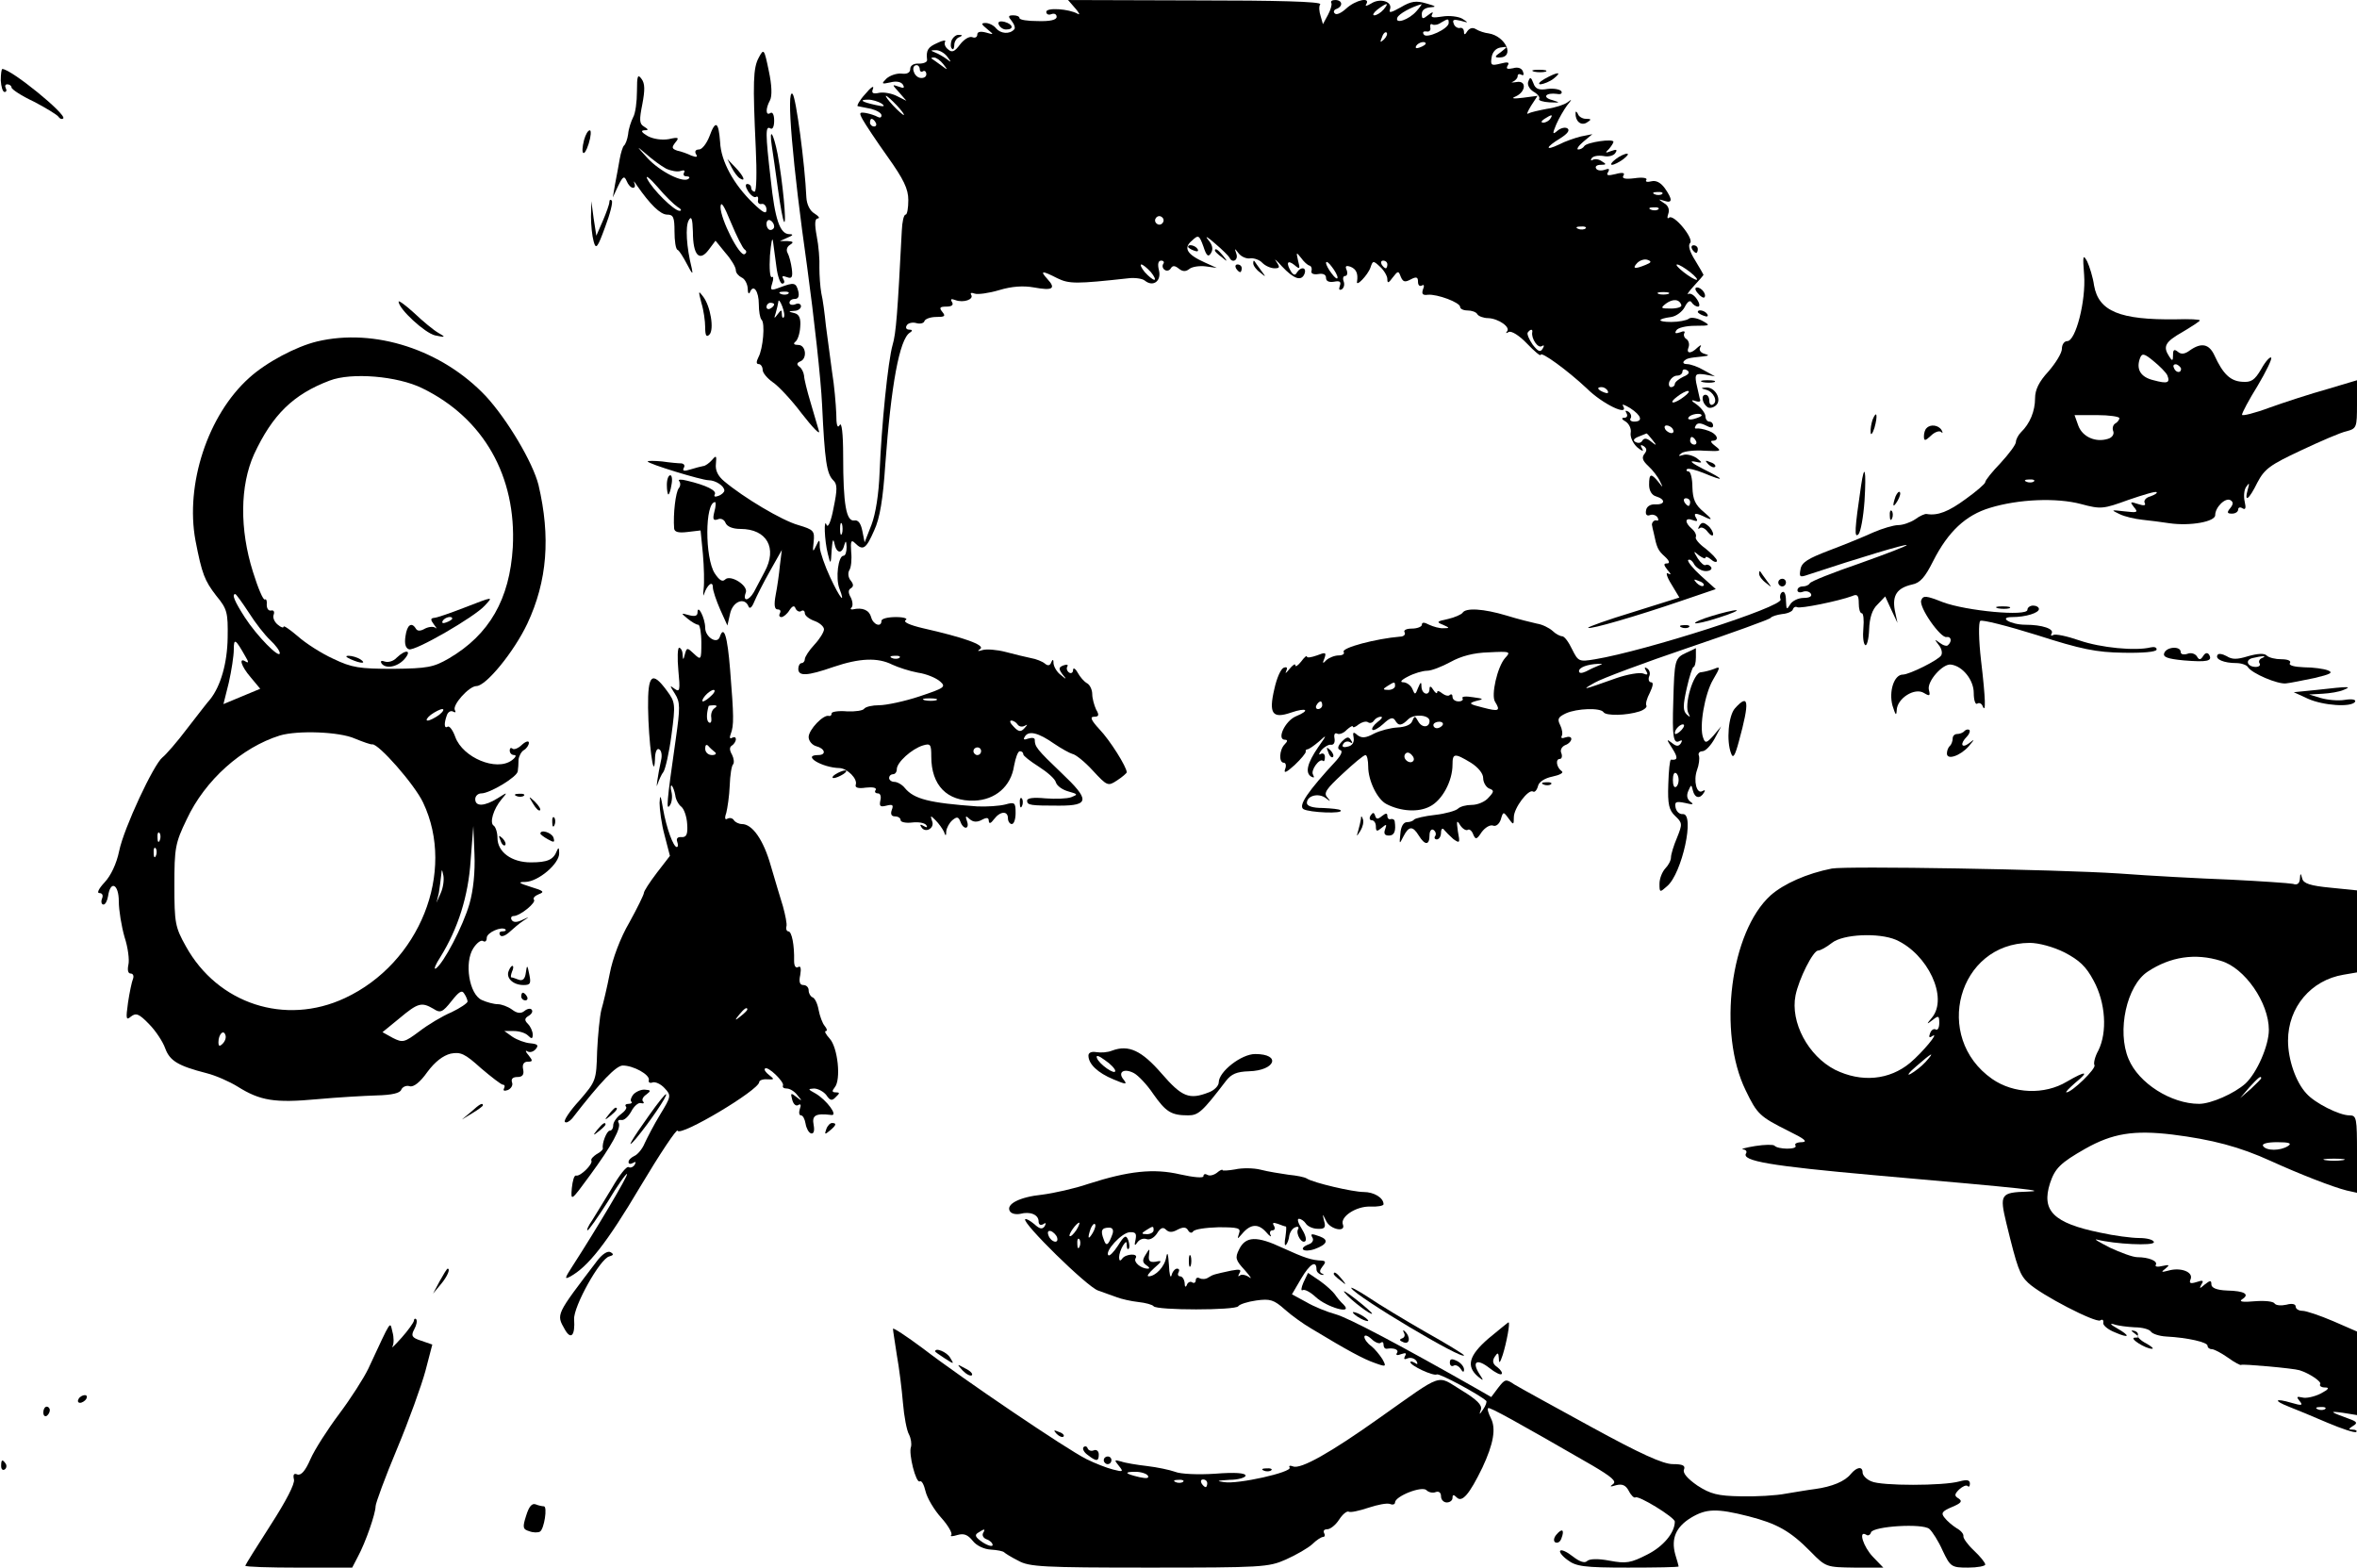 <?xml version="1.0" standalone="no"?>
<!DOCTYPE svg PUBLIC "-//W3C//DTD SVG 20010904//EN"
 "http://www.w3.org/TR/2001/REC-SVG-20010904/DTD/svg10.dtd">
<svg version="1.0" xmlns="http://www.w3.org/2000/svg"
 width="615pt" height="409pt" viewBox="0 0 615 409"
 preserveAspectRatio="xMidYMid meet">

<g transform="translate(0,409) scale(0.1,-0.1)"
fill="#000000" stroke="none">
<path d="M2806 4068 c10 -12 13 -18 6 -14 -23 13 -82 17 -82 5 0 -6 6 -9 13
-6 8 3 14 0 14 -7 0 -8 -17 -12 -49 -11 -26 0 -48 3 -48 8 0 4 -7 7 -16 7 -14
0 -14 -3 -4 -15 7 -9 10 -19 6 -22 -12 -13 -35 -11 -47 3 -6 8 -19 14 -27 14
-13 0 -12 -3 4 -16 18 -15 18 -15 -3 -9 -15 4 -23 2 -23 -5 0 -7 -6 -10 -13
-7 -8 3 -22 -6 -32 -19 -14 -19 -21 -22 -31 -13 -8 6 -11 15 -8 20 3 5 -6 4
-20 -3 -25 -11 -30 -19 -27 -44 1 -6 -9 -10 -21 -10 -14 1 -23 -5 -23 -14 0
-10 -9 -14 -23 -12 -13 1 -30 -5 -39 -13 -14 -14 -13 -15 10 -10 15 4 28 2 33
-6 5 -9 2 -10 -11 -5 -18 6 -18 6 1 -15 l19 -22 -24 12 c-13 7 -34 11 -46 9
-18 -4 -22 -1 -17 11 3 9 -6 3 -20 -14 -15 -16 -23 -31 -20 -32 4 -1 19 -4 35
-7 15 -4 27 -11 27 -17 0 -6 -4 -7 -10 -4 -5 3 -19 8 -30 10 -18 3 -19 1 -9
-17 6 -11 35 -55 65 -97 42 -59 54 -84 54 -113 0 -21 -3 -38 -7 -38 -5 0 -9
-19 -10 -42 -11 -215 -15 -268 -24 -298 -12 -42 -29 -210 -34 -334 -2 -54 -10
-106 -21 -135 l-18 -46 -6 30 c-4 20 -11 29 -21 27 -21 -3 -29 42 -29 168 0
60 -4 90 -9 81 -6 -10 -9 0 -9 30 -1 24 -5 73 -11 109 -5 36 -12 90 -16 120
-3 30 -8 69 -12 85 -3 17 -5 46 -5 66 1 21 -2 58 -7 83 -6 32 -5 46 3 46 6 1
2 6 -9 13 -12 7 -20 24 -21 42 -4 88 -27 261 -36 270 -17 16 0 -184 38 -451
18 -132 36 -294 39 -360 7 -147 12 -180 29 -197 11 -10 11 -24 1 -72 -6 -33
-14 -53 -18 -45 -8 22 -6 -40 3 -75 7 -29 8 -29 10 10 2 25 4 32 7 18 5 -27
20 -30 26 -5 4 13 5 11 6 -5 0 -13 -3 -23 -8 -23 -14 0 -21 -58 -11 -85 17
-44 2 -27 -24 29 -14 30 -26 65 -27 78 0 22 -1 22 -10 3 -8 -17 -9 -15 -6 11
3 29 0 32 -40 44 -43 12 -143 72 -193 114 -17 14 -24 29 -22 46 2 21 1 23 -10
10 -7 -8 -18 -16 -23 -16 -6 -1 -21 -5 -34 -9 -16 -5 -21 -4 -17 4 4 6 1 11
-6 12 -7 0 -30 2 -50 5 -21 2 -38 2 -38 0 0 -6 141 -49 159 -49 18 0 41 -15
41 -27 0 -4 -7 -11 -16 -14 -8 -3 -12 -2 -9 4 6 10 -22 24 -73 36 -15 4 -24 3
-20 -1 4 -5 4 -13 -1 -19 -8 -10 -15 -67 -12 -105 1 -9 11 -12 35 -9 l34 4 6
-61 c3 -34 4 -75 2 -91 -2 -16 -1 -22 1 -14 8 24 23 36 23 18 0 -9 9 -35 19
-58 l19 -42 7 31 c7 32 38 44 48 19 3 -8 9 -3 15 12 6 14 24 50 41 80 l31 55
-5 -40 c-2 -22 -7 -57 -11 -77 -5 -27 -3 -38 5 -38 7 0 9 -4 6 -10 -3 -5 -2
-10 4 -10 5 0 15 8 21 18 8 12 13 13 16 4 3 -6 10 -10 15 -6 5 3 9 0 9 -6 0
-6 11 -15 25 -20 14 -5 25 -15 25 -22 0 -7 -11 -25 -25 -40 -14 -15 -25 -32
-25 -38 0 -5 -4 -10 -8 -10 -5 0 -9 -7 -9 -15 0 -20 23 -19 92 5 68 23 115 25
153 6 15 -7 45 -17 67 -21 22 -3 48 -14 58 -23 16 -14 12 -17 -54 -39 -39 -13
-87 -23 -105 -23 -18 0 -35 -4 -39 -9 -3 -5 -23 -8 -45 -7 -22 2 -40 -1 -40
-5 0 -5 -3 -8 -7 -7 -14 5 -53 -36 -53 -55 0 -10 9 -21 20 -24 23 -6 27 -23 5
-23 -44 0 9 -33 56 -34 20 -1 47 -28 42 -43 -3 -8 6 -11 26 -8 18 2 29 0 26
-6 -4 -5 -1 -9 6 -9 6 0 9 -8 6 -19 -3 -15 0 -17 16 -13 16 4 19 2 14 -11 -4
-11 -1 -17 8 -17 8 0 15 -4 15 -10 0 -5 14 -8 30 -6 17 2 33 -1 37 -7 4 -6 1
-7 -7 -2 -8 5 -11 4 -6 -3 10 -17 36 -3 28 16 -5 15 -4 15 9 2 9 -9 18 -22 22
-30 4 -12 6 -12 6 1 1 9 8 22 16 29 12 10 16 9 21 -4 8 -22 25 -20 17 2 -5 13
-3 15 7 5 9 -8 19 -9 32 -2 13 7 18 6 18 -3 1 -8 5 -7 14 5 16 21 36 22 36 2
0 -8 5 -15 10 -15 6 0 10 13 10 29 0 27 -2 29 -27 22 -16 -4 -48 -6 -73 -5
-125 9 -165 19 -189 48 -7 9 -20 16 -27 16 -8 0 -14 5 -14 10 0 6 5 10 10 10
6 0 10 6 10 13 0 18 39 53 68 62 20 6 22 3 22 -29 0 -75 41 -117 112 -115 55
2 96 37 104 91 4 21 10 38 15 38 5 0 9 -3 9 -8 0 -4 18 -18 40 -32 22 -14 43
-32 45 -41 3 -10 18 -20 33 -24 25 -7 25 -8 7 -15 -11 -4 -41 -5 -67 -3 -31 3
-48 1 -48 -6 0 -12 9 -13 84 -13 79 0 80 15 6 85 -65 62 -70 69 -70 87 0 5 -7
6 -17 3 -11 -4 -14 -3 -9 5 10 17 36 10 76 -18 19 -13 41 -25 48 -27 8 -1 32
-20 53 -43 38 -41 40 -42 64 -26 14 9 25 19 25 21 0 14 -44 84 -71 112 -22 24
-26 33 -14 33 12 0 14 4 5 19 -5 11 -10 29 -10 40 0 11 -6 24 -13 28 -8 4 -19
17 -25 28 -6 11 -12 14 -12 7 0 -7 -5 -10 -10 -7 -6 4 -8 11 -5 16 3 5 -1 6
-10 3 -13 -5 -13 -9 -3 -23 12 -14 11 -15 -4 -2 -10 7 -18 21 -19 30 0 11 -2
12 -6 3 -3 -9 -9 -10 -17 -3 -6 5 -23 12 -36 14 -14 3 -44 10 -66 16 -23 6
-50 8 -60 5 -13 -4 -15 -3 -6 3 13 10 -44 30 -150 54 -34 8 -52 16 -45 21 7 4
-4 8 -25 8 -21 0 -38 -4 -38 -10 0 -18 -22 -10 -27 10 -5 18 -22 26 -48 20 -5
-1 -7 2 -3 5 4 4 3 16 -2 26 -7 12 -7 20 0 24 8 5 7 11 0 20 -7 8 -8 20 -4 27
5 7 7 29 5 48 -2 28 0 33 10 23 21 -21 29 -15 50 33 15 32 23 82 29 172 15
207 37 327 64 344 8 5 7 8 -2 8 -7 0 -10 5 -6 11 3 6 15 9 25 6 10 -3 20 0 21
5 2 6 16 11 31 11 22 0 25 2 16 13 -9 11 -7 14 10 14 14 0 20 4 15 12 -5 8 -2
9 9 5 21 -8 49 2 41 14 -3 5 1 6 9 3 8 -3 37 1 64 9 33 10 63 12 91 7 49 -9
58 -3 35 22 -20 22 -15 23 26 2 31 -15 49 -15 186 0 17 2 36 -1 42 -6 22 -18
44 -1 37 27 -4 16 -2 25 6 25 6 0 9 -4 5 -9 -3 -5 -1 -12 4 -15 5 -4 13 -2 16
4 5 8 11 7 21 -1 10 -8 18 -8 27 -1 7 6 26 9 43 7 l29 -4 -31 14 c-47 21 -57
38 -34 57 17 16 19 15 30 -15 8 -25 13 -29 20 -17 6 10 4 21 -8 35 -9 11 -1 7
18 -10 19 -16 36 -33 38 -37 7 -16 24 -7 18 10 -5 15 -5 15 6 1 7 -9 21 -15
31 -13 9 1 24 -4 31 -12 8 -8 22 -14 32 -14 14 0 14 3 4 18 -7 9 0 4 15 -13
31 -33 51 -40 59 -19 6 17 -10 19 -20 3 -4 -8 -9 -7 -15 2 -14 23 -10 32 8 18
15 -13 16 -11 10 11 -5 23 -5 23 8 7 7 -10 17 -19 22 -20 4 -1 7 -7 5 -14 -2
-7 6 -10 18 -8 12 2 20 -1 20 -10 0 -9 8 -12 21 -10 15 3 19 0 15 -11 -3 -9
-2 -12 5 -9 6 4 8 13 5 21 -3 8 -1 14 4 14 5 0 7 7 4 15 -5 11 -2 13 10 9 15
-6 20 -18 17 -38 -4 -17 28 16 35 36 6 18 7 19 25 2 10 -9 19 -24 19 -32 0
-12 3 -11 14 4 14 18 15 18 21 2 6 -14 11 -15 26 -7 15 8 19 6 19 -6 0 -9 4
-13 10 -10 6 4 7 -1 3 -10 -4 -12 -1 -16 13 -14 24 2 84 -20 84 -32 0 -5 9 -9
19 -9 11 0 23 -4 26 -10 3 -5 16 -10 28 -10 27 -1 60 -24 49 -35 -4 -5 -2 -5
5 -1 7 3 27 -9 47 -30 20 -21 36 -34 36 -30 0 11 71 -41 120 -87 41 -41 112
-75 95 -46 -4 6 4 3 19 -6 29 -19 34 -35 10 -35 -8 0 -13 4 -9 9 3 5 0 13 -6
17 -8 4 -9 3 -5 -4 4 -7 1 -12 -6 -12 -8 0 -7 -4 4 -10 9 -6 15 -19 13 -29 -2
-11 6 -28 17 -38 12 -10 18 -12 13 -4 -6 10 -4 12 4 7 8 -6 9 -11 2 -20 -8
-10 -5 -18 10 -32 11 -10 25 -28 30 -39 9 -18 9 -19 -4 -2 -19 23 -24 22 -24
-8 0 -15 7 -27 18 -30 26 -8 24 -22 -2 -21 -13 1 -23 -6 -24 -16 -2 -10 2 -15
10 -12 7 3 16 0 20 -6 3 -6 3 -9 -2 -8 -7 3 -15 -7 -12 -14 0 -2 2 -10 4 -18
8 -39 11 -46 29 -62 12 -11 14 -18 6 -18 -10 0 -9 -4 1 -17 10 -11 10 -14 1
-9 -6 4 -3 -9 9 -28 l21 -35 -121 -38 c-66 -20 -119 -39 -117 -41 5 -5 128 31
242 70 l91 31 -39 35 c-21 19 -36 38 -33 41 4 3 11 -2 16 -12 6 -9 19 -17 30
-17 11 0 17 5 14 10 -4 6 -10 8 -14 6 -4 -3 -13 5 -21 17 -12 20 -12 21 3 8
10 -7 17 -10 17 -6 0 4 7 2 15 -5 8 -7 15 -8 15 -3 0 5 -14 19 -30 32 -17 12
-28 26 -25 30 2 5 -2 14 -10 21 -20 17 -19 31 2 23 11 -4 14 -3 9 5 -9 15 -1
15 27 1 16 -7 14 -3 -7 15 -23 19 -29 33 -30 65 0 23 -5 41 -10 41 -5 0 -7 3
-4 6 3 3 23 -2 43 -10 57 -24 57 -18 0 10 -27 14 -39 22 -25 20 23 -5 24 -4 7
9 -11 7 -26 11 -35 8 -13 -4 -14 -3 -4 5 8 5 35 8 60 6 43 -2 45 -1 28 12 -11
8 -14 14 -8 14 20 0 13 18 -10 26 -13 5 -27 7 -31 6 -5 -1 -6 2 -2 8 4 7 12 7
26 0 13 -7 19 -7 19 0 0 5 -4 10 -10 10 -5 0 -10 6 -10 14 0 7 -10 21 -22 30
-15 10 -17 14 -5 10 12 -4 16 -2 12 7 -2 8 -6 26 -9 40 -4 23 -1 25 22 22 l27
-5 -29 16 c-15 9 -35 16 -44 16 -8 0 -12 3 -8 8 8 7 10 8 49 12 17 2 18 3 4 7
-10 3 -14 10 -11 16 5 8 2 8 -7 0 -17 -17 -30 -16 -23 1 3 8 0 17 -5 21 -6 3
-9 11 -6 16 3 5 -2 6 -11 2 -12 -4 -15 -3 -10 5 4 7 26 12 49 12 41 0 41 1 17
14 -14 7 -29 9 -34 4 -6 -4 -26 -8 -45 -8 -38 0 -38 8 0 13 13 2 29 14 35 26
7 14 14 19 18 12 4 -6 11 -11 17 -11 5 0 4 9 -3 19 -7 11 -17 17 -23 14 -5 -4
1 6 15 21 14 15 25 28 25 29 0 1 -10 18 -22 38 -14 22 -19 39 -13 45 11 11
-43 77 -55 66 -5 -4 -5 1 -2 10 4 11 0 22 -11 28 -16 11 -16 11 1 6 21 -7 22
3 1 33 -11 15 -23 21 -35 18 -11 -3 -17 -1 -13 4 3 5 -11 7 -31 4 -24 -3 -34
-1 -29 7 5 7 -2 9 -20 4 -20 -5 -26 -4 -20 5 5 9 2 10 -9 6 -9 -3 -19 -2 -22
3 -4 6 2 10 12 10 15 0 15 2 3 9 -8 6 -18 7 -24 4 -5 -3 -6 -1 -3 4 4 6 17 8
31 6 13 -3 27 1 31 8 6 9 3 10 -11 5 -15 -6 -17 -5 -6 5 6 7 12 16 12 19 0 9
-69 -1 -76 -11 -3 -5 -10 -9 -16 -9 -5 0 0 9 13 20 l24 20 -30 -6 c-16 -4 -42
-13 -57 -21 -38 -18 -35 -7 3 16 19 12 26 21 19 26 -6 4 -18 1 -26 -6 -13 -11
-14 -9 -3 17 7 16 20 38 28 49 13 16 14 18 1 8 -8 -6 -32 -14 -54 -17 -21 -4
-43 -9 -48 -12 -6 -4 -2 5 7 20 l17 26 -38 -5 c-25 -3 -32 -2 -20 3 28 12 30
43 3 38 -12 -2 -16 -1 -9 1 6 3 12 9 12 14 0 6 4 7 10 4 5 -3 7 0 4 8 -3 9
-13 13 -26 9 -15 -3 -19 -2 -14 7 6 9 0 10 -19 5 -24 -6 -26 -4 -23 16 2 14
11 24 23 26 20 3 20 3 1 -12 -16 -11 -17 -14 -4 -14 42 0 17 56 -28 63 -10 1
-25 6 -33 11 -8 5 -16 3 -22 -5 -6 -10 -9 -11 -9 -2 0 7 -5 12 -11 10 -6 -1
-14 4 -16 12 -4 10 1 11 18 7 21 -6 22 -6 5 5 -10 6 -34 9 -52 6 -25 -4 -32
-3 -27 6 4 7 0 6 -10 -2 -15 -12 -17 -11 -17 3 0 10 9 16 23 17 16 1 14 3 -11
10 -27 8 -40 6 -67 -10 -25 -14 -32 -16 -28 -5 7 20 -26 30 -49 15 -12 -7 -17
-8 -13 -2 12 20 -28 11 -52 -11 -13 -12 -26 -18 -30 -13 -5 4 -2 10 5 12 17 7
15 23 -4 23 -8 0 -13 -3 -10 -8 2 -4 -2 -18 -9 -31 l-13 -24 -6 21 c-4 12 -5
26 -1 31 3 7 -115 10 -326 10 l-332 1 19 -22z m804 -3 c-7 -8 -18 -15 -24 -15
-6 0 -2 7 8 15 25 19 32 19 16 0z m86 -4 c-20 -23 -57 -35 -50 -17 4 10 37 28
63 35 2 1 -4 -8 -13 -18z m84 -31 c0 -15 -58 -42 -65 -30 -4 6 -1 9 7 8 7 -2
12 3 10 10 -1 8 1 11 6 8 4 -2 14 -1 22 5 19 11 20 11 20 -1z m-169 -43 c-10
-9 -11 -8 -5 6 3 10 9 15 12 12 3 -3 0 -11 -7 -18z m109 -11 c0 -2 -7 -7 -16
-10 -8 -3 -12 -2 -9 4 6 10 25 14 25 6z m-1249 -33 c12 -16 12 -17 -1 -7 -8 6
-22 14 -30 17 -13 5 -12 6 1 6 9 1 23 -7 30 -16z m-10 -20 c13 -17 13 -17 -6
-3 -11 8 -22 16 -24 17 -2 2 0 3 6 3 6 0 17 -8 24 -17z m-61 -14 c0 -5 4 -8 8
-5 5 3 9 -1 9 -8 0 -7 -8 -11 -17 -9 -17 4 -24 33 -8 33 4 0 8 -5 8 -11z m-60
-94 c13 -14 21 -25 18 -25 -2 0 -15 11 -28 25 -13 14 -21 25 -18 25 2 0 15
-11 28 -25z m-40 5 c11 -8 7 -9 -15 -4 -37 8 -45 14 -19 14 10 0 26 -5 34 -10z
m1745 -40 c-3 -5 -12 -10 -18 -10 -7 0 -6 4 3 10 19 12 23 12 15 0z m-1760
-10 c3 -5 1 -10 -4 -10 -6 0 -11 5 -11 10 0 6 2 10 4 10 3 0 8 -4 11 -10z
m2052 -186 c-3 -3 -12 -4 -19 -1 -8 3 -5 6 6 6 11 1 17 -2 13 -5z m-10 -40
c-3 -3 -12 -4 -19 -1 -8 3 -5 6 6 6 11 1 17 -2 13 -5z m-1293 -35 c-3 -5 -10
-7 -15 -3 -5 3 -7 10 -3 15 3 5 10 7 15 3 5 -3 7 -10 3 -15z m1103 -15 c-3 -3
-12 -4 -19 -1 -8 3 -5 6 6 6 11 1 17 -2 13 -5z m157 -95 c-29 -12 -36 -10 -22
5 7 7 19 11 27 8 11 -4 10 -7 -5 -13z m-804 -33 c0 -6 -7 -1 -15 10 -8 10 -15
23 -15 28 0 6 7 1 15 -10 8 -10 15 -23 15 -28z m130 34 c0 -5 -2 -10 -4 -10
-3 0 -8 5 -11 10 -3 6 -1 10 4 10 6 0 11 -4 11 -10z m-617 -20 c9 -11 13 -20
9 -20 -4 0 -15 9 -25 20 -9 11 -13 20 -9 20 4 0 15 -9 25 -20z m1407 0 c14
-11 21 -20 17 -20 -5 0 -20 9 -34 20 -14 11 -22 20 -17 20 5 0 20 -9 34 -20z
m-57 -57 c-7 -2 -19 -2 -25 0 -7 3 -2 5 12 5 14 0 19 -2 13 -5z m34 -29 c2 -5
-11 -9 -27 -9 -27 0 -28 1 -13 13 18 13 35 12 40 -4z m-389 -71 c-3 -16 15
-43 25 -36 6 4 7 1 2 -7 -6 -10 -12 -7 -26 11 -9 13 -15 27 -13 31 7 10 14 10
12 1z m394 -116 c-12 -6 -22 -14 -22 -19 0 -4 -4 -8 -10 -8 -5 0 -7 7 -4 15 4
8 12 15 20 15 8 0 14 5 14 11 0 5 5 7 12 3 8 -5 5 -11 -10 -17z m-197 -37 c3
-6 -1 -7 -9 -4 -18 7 -21 14 -7 14 6 0 13 -4 16 -10z m199 -15 c-10 -8 -23
-15 -28 -15 -6 0 -1 7 10 15 10 8 23 15 28 15 6 0 1 -7 -10 -15z m46 -49 c0
-2 -9 -6 -20 -9 -11 -3 -18 -1 -14 4 5 9 34 13 34 5z m-75 -36 c3 -5 2 -10 -4
-10 -5 0 -13 5 -16 10 -3 6 -2 10 4 10 5 0 13 -4 16 -10z m-54 -27 c13 -16 12
-17 -3 -5 -11 9 -18 10 -23 2 -3 -6 -11 -7 -18 -3 -7 4 -4 9 9 14 10 4 20 8
20 8 1 1 8 -7 15 -16z m114 -3 c3 -5 1 -10 -4 -10 -6 0 -11 5 -11 10 0 6 2 10
4 10 3 0 8 -4 11 -10z m-15 -160 c0 -5 -2 -10 -4 -10 -3 0 -8 5 -11 10 -3 6
-1 10 4 10 6 0 11 -4 11 -10z m-2546 -25 c-5 -20 -3 -24 9 -20 8 4 17 -1 20
-9 4 -10 19 -16 39 -16 69 0 97 -50 63 -112 -8 -16 -21 -39 -28 -53 -14 -24
-30 -25 -21 -1 7 18 -40 48 -54 34 -7 -7 -15 -2 -27 16 -26 40 -26 186 1 186
2 0 2 -11 -2 -25z m333 -57 c-3 -7 -5 -2 -5 12 0 14 2 19 5 13 2 -7 2 -19 0
-25z m2248 -136 c-3 -3 -11 0 -18 7 -9 10 -8 11 6 5 10 -3 15 -9 12 -12z
m-2098 -188 c-3 -3 -12 -4 -19 -1 -8 3 -5 6 6 6 11 1 17 -2 13 -5z m96 -111
c-7 -2 -21 -2 -30 0 -10 3 -4 5 12 5 17 0 24 -2 18 -5z m212 -63 c4 -6 12 -7
18 -4 9 5 9 4 0 -6 -9 -10 -15 -10 -28 4 -9 9 -12 16 -6 16 5 0 13 -5 16 -10z
m-95 -70 c0 -5 -4 -10 -10 -10 -5 0 -10 5 -10 10 0 6 5 10 10 10 6 0 10 -4 10
-10z"/>
<path d="M2606 4026 c3 -7 11 -13 19 -13 22 0 18 14 -4 20 -13 3 -18 0 -15 -7z"/>
<path d="M2483 3985 c-3 -9 -3 -19 1 -22 3 -4 6 1 6 10 0 8 6 18 13 20 9 4 9
6 -1 6 -7 1 -15 -6 -19 -14z"/>
<path d="M1980 3940 c-15 -27 -16 -65 -8 -237 3 -62 2 -113 -3 -113 -5 0 -9 5
-9 10 0 6 -5 10 -10 10 -6 0 -5 -8 2 -19 7 -11 16 -17 20 -15 5 3 7 0 6 -8 -2
-7 3 -12 10 -10 6 1 12 -6 12 -15 0 -13 -9 -8 -35 17 -51 49 -84 110 -86 159
-4 54 -12 59 -28 15 -7 -18 -19 -34 -27 -34 -9 0 -12 -5 -8 -12 5 -8 2 -9 -12
-4 -10 5 -27 11 -37 13 -14 5 -15 8 -5 21 11 13 9 15 -17 9 -18 -3 -40 0 -55
8 -15 9 -19 14 -10 15 13 0 13 2 0 10 -12 7 -12 18 -4 58 7 37 7 54 -2 66 -10
14 -12 8 -12 -32 0 -27 -4 -58 -10 -68 -5 -10 -12 -30 -13 -44 -2 -14 -7 -27
-11 -30 -3 -3 -8 -18 -11 -35 -3 -16 -8 -46 -12 -65 l-6 -35 14 30 c12 25 16
27 22 13 4 -10 11 -18 17 -18 5 0 6 6 3 13 -3 6 0 4 7 -7 34 -49 61 -76 79
-76 16 0 19 -7 19 -44 0 -24 3 -46 8 -48 4 -1 15 -19 25 -38 13 -25 16 -28 12
-10 -14 56 -17 109 -8 125 7 13 10 5 11 -30 0 -61 17 -79 41 -47 l18 24 26
-32 c15 -17 27 -37 27 -45 0 -7 7 -15 15 -19 8 -3 15 -16 16 -28 0 -13 3 -17
6 -10 9 22 23 2 23 -32 0 -18 3 -36 7 -40 10 -9 4 -76 -8 -98 -6 -12 -6 -18 1
-18 5 0 10 -7 10 -15 0 -8 12 -22 26 -32 14 -9 49 -46 76 -82 28 -36 48 -57
45 -46 -3 11 -13 45 -22 75 -9 30 -17 62 -17 70 -1 8 -6 19 -12 23 -8 6 -7 10
2 14 19 7 15 43 -5 43 -11 0 -14 3 -8 8 6 4 12 21 13 39 2 23 -3 33 -15 36
-17 4 -17 5 0 6 9 0 17 6 17 12 0 6 -7 9 -15 5 -8 -3 -15 -1 -15 4 0 6 6 10
14 10 9 0 12 7 9 20 -6 23 -11 24 -48 10 -24 -9 -26 -8 -20 11 4 12 3 19 -1
16 -5 -3 -7 23 -5 56 3 34 6 51 8 37 2 -14 6 -44 9 -67 3 -24 10 -43 15 -43 6
0 7 5 3 12 -5 8 -2 9 9 5 13 -5 16 -1 13 22 -2 15 -7 34 -11 41 -4 7 -2 16 6
21 11 7 9 9 -6 10 l-20 0 20 9 c15 6 16 9 4 9 -24 1 -37 38 -48 143 -14 120
-14 141 -1 133 6 -4 10 5 10 20 0 15 -4 24 -10 20 -12 -8 -13 11 -1 33 6 11 5
40 -3 77 -12 58 -13 59 -26 35z m-242 -290 c13 -6 30 -9 38 -6 9 3 12 1 9 -4
-3 -6 -1 -10 6 -10 7 0 10 -3 6 -6 -13 -13 -75 18 -108 54 -29 32 -30 33 -4
11 17 -15 40 -32 53 -39z m30 -100 c9 -5 12 -10 5 -10 -14 0 -70 55 -84 83 -6
12 6 3 26 -20 20 -24 44 -47 53 -53z m175 -111 c6 -4 5 -9 0 -12 -13 -8 -63
91 -63 123 1 17 9 4 27 -40 15 -36 31 -68 36 -71z m77 60 c0 -5 -4 -9 -10 -9
-5 0 -10 7 -10 16 0 8 5 12 10 9 6 -3 10 -10 10 -16z m37 -175 c-3 -3 -12 -4
-19 -1 -8 3 -5 6 6 6 11 1 17 -2 13 -5z m-12 -62 c-3 -3 -5 1 -5 9 0 12 -2 11
-11 -1 -9 -12 -10 -12 -5 3 3 10 6 24 7 30 0 7 5 1 10 -12 5 -13 7 -26 4 -29z
m-25 34 c0 -3 -4 -8 -10 -11 -5 -3 -10 -1 -10 4 0 6 5 11 10 11 6 0 10 -2 10
-4z"/>
<path d="M2 3880 c1 -16 5 -30 10 -30 5 0 6 5 3 10 -3 6 -1 10 4 10 6 0 11 -4
11 -8 0 -5 26 -22 58 -37 31 -16 60 -34 64 -39 4 -6 9 -8 13 -5 10 10 -136
129 -159 129 -2 0 -4 -13 -4 -30z"/>
<path d="M4003 3903 c9 -2 23 -2 30 0 6 3 -1 5 -18 5 -16 0 -22 -2 -12 -5z"/>
<path d="M4030 3884 c-14 -8 -18 -14 -10 -14 8 1 24 7 34 15 24 19 10 18 -24
-1z"/>
<path d="M3988 3878 c-4 -8 2 -20 13 -27 11 -6 18 -15 15 -19 -3 -4 10 -8 27
-9 29 -1 29 -1 7 6 -27 7 -17 20 13 16 9 -2 14 1 11 7 -4 5 -20 8 -36 6 -23
-4 -32 0 -37 15 -6 16 -9 17 -13 5z"/>
<path d="M4111 3795 c-1 -21 14 -34 29 -25 13 8 13 10 -2 10 -9 0 -19 6 -21
13 -3 6 -6 8 -6 2z"/>
<path d="M1524 3725 c-10 -39 0 -48 12 -10 6 19 7 35 3 35 -5 0 -11 -11 -15
-25z"/>
<path d="M2014 3708 c3 -18 10 -69 16 -112 6 -44 13 -82 16 -85 7 -7 -4 107
-17 177 -11 56 -23 73 -15 20z"/>
<path d="M4216 3675 c-11 -8 -15 -15 -10 -15 6 0 19 7 30 15 10 8 15 14 9 14
-5 0 -19 -6 -29 -14z"/>
<path d="M1909 3653 c6 -12 16 -25 21 -28 17 -11 11 5 -11 28 l-21 22 11 -22z"/>
<path d="M1590 3563 c0 -6 -8 -28 -17 -49 l-17 -39 -7 45 -6 45 -1 -40 c0 -22
3 -51 7 -65 6 -22 10 -17 30 38 13 34 21 66 17 69 -3 3 -6 2 -6 -4z"/>
<path d="M3100 3446 c0 -2 7 -7 16 -10 8 -3 12 -2 9 4 -6 10 -25 14 -25 6z"/>
<path d="M4415 3440 c3 -5 8 -10 11 -10 2 0 4 5 4 10 0 6 -5 10 -11 10 -5 0
-7 -4 -4 -10z"/>
<path d="M3170 3436 c0 -2 8 -10 18 -17 15 -13 16 -12 3 4 -13 16 -21 21 -21
13z"/>
<path d="M5438 3373 c5 -68 -22 -173 -44 -173 -8 0 -14 -9 -14 -20 0 -11 -16
-37 -35 -59 -25 -27 -35 -48 -35 -70 0 -33 -13 -66 -37 -89 -7 -7 -13 -19 -13
-25 0 -7 -18 -31 -40 -55 -22 -23 -40 -45 -40 -50 0 -4 -23 -24 -51 -44 -45
-33 -73 -44 -102 -39 -4 1 -18 -5 -30 -14 -12 -8 -32 -15 -44 -15 -12 0 -42
-9 -65 -19 -24 -11 -75 -32 -115 -47 -55 -21 -72 -31 -75 -49 -4 -21 -2 -22
21 -14 136 45 253 80 256 77 2 -2 -53 -23 -123 -48 -70 -24 -128 -47 -130 -52
-2 -4 -10 -8 -18 -8 -8 0 -14 -4 -14 -10 0 -5 6 -7 14 -4 8 3 17 1 21 -5 4 -7
-4 -11 -19 -11 -14 0 -30 -8 -35 -17 -9 -15 -10 -14 -11 10 0 16 -4 26 -10 22
-5 -3 -7 -12 -4 -19 7 -19 -352 -134 -484 -156 -42 -7 -44 -6 -60 26 -9 19
-20 34 -26 34 -5 0 -17 6 -25 14 -9 8 -27 17 -41 19 -14 3 -50 12 -79 21 -60
18 -107 21 -115 7 -3 -4 -20 -12 -38 -16 -29 -6 -31 -8 -13 -15 18 -8 18 -9 2
-9 -10 -1 -27 4 -38 9 -13 7 -19 7 -19 0 0 -5 -12 -10 -26 -10 -14 0 -23 -4
-19 -10 3 -5 -2 -11 -12 -11 -61 -5 -154 -29 -147 -40 3 -5 -3 -9 -13 -9 -11
0 -25 -6 -32 -12 -10 -11 -11 -9 -5 5 5 15 3 16 -20 7 -14 -5 -26 -7 -26 -3 0
4 -7 -2 -15 -13 -8 -10 -15 -15 -15 -10 0 6 -7 1 -16 -10 -8 -10 -12 -13 -8
-5 4 9 2 12 -6 9 -8 -2 -19 -28 -25 -56 -15 -64 -5 -78 44 -61 41 14 51 6 12
-10 -28 -12 -51 -61 -28 -61 7 0 7 -4 -1 -12 -14 -14 -16 -48 -2 -48 5 0 7 -8
3 -17 -4 -12 4 -8 25 11 17 16 30 32 29 35 -1 3 1 6 4 6 4 0 17 9 30 20 22 20
22 19 -2 -15 -28 -41 -34 -66 -18 -76 8 -4 9 -3 5 5 -7 11 17 44 26 36 3 -3 5
2 5 10 0 8 -5 11 -11 8 -6 -4 -5 1 2 10 8 9 19 15 25 14 7 -1 11 6 9 17 -2 10
1 15 7 12 5 -3 17 1 25 10 9 8 16 12 16 8 0 -3 7 -1 15 6 8 6 19 9 24 6 5 -4
12 -2 16 4 3 5 11 10 18 10 6 0 2 -6 -9 -14 -10 -8 -16 -17 -13 -20 3 -3 16 4
28 15 17 16 25 19 31 10 9 -16 17 -15 35 3 15 14 55 11 55 -5 0 -17 -19 -19
-29 -2 -9 16 -10 16 -16 2 -3 -10 -19 -16 -39 -17 -18 -1 -45 -8 -61 -16 -22
-12 -32 -12 -43 -4 -11 10 -13 8 -10 -7 2 -12 -4 -21 -16 -23 -11 -3 -16 0
-11 7 3 6 11 8 17 5 7 -5 8 -2 3 5 -6 10 -11 9 -24 -4 -11 -12 -12 -19 -4 -22
7 -2 3 -12 -10 -27 -75 -81 -100 -118 -86 -127 15 -9 106 -13 97 -3 -3 3 -24
5 -47 6 -26 0 -41 5 -41 13 0 19 30 27 49 13 13 -10 14 -10 4 2 -10 11 -2 22
40 61 29 27 55 49 60 49 4 0 7 -14 7 -30 0 -37 24 -86 48 -98 37 -19 83 -22
113 -6 32 16 59 66 59 109 0 30 5 31 48 5 19 -12 32 -28 32 -40 0 -11 7 -23
15 -27 14 -5 14 -8 -1 -24 -9 -11 -29 -19 -44 -19 -14 0 -30 -4 -36 -10 -5 -5
-32 -13 -59 -16 -28 -3 -52 -9 -55 -12 -3 -4 -11 -7 -19 -7 -9 0 -16 -12 -17
-30 -3 -28 -3 -29 8 -7 14 27 24 28 40 2 16 -26 28 -26 28 1 0 11 5 17 10 14
6 -4 8 -11 5 -16 -4 -5 -1 -9 4 -9 6 0 11 8 11 18 0 9 4 13 8 7 4 -5 15 -16
24 -24 17 -12 18 -11 12 20 -4 28 -3 31 6 16 6 -9 15 -15 20 -12 4 3 11 -3 14
-12 6 -14 9 -14 22 6 9 12 22 20 30 17 7 -3 16 4 20 16 6 21 7 21 20 3 13 -18
14 -18 14 3 0 24 38 74 50 67 4 -3 10 3 13 14 2 11 18 21 38 25 19 4 30 10 24
14 -14 10 -17 32 -5 32 5 0 7 7 4 15 -4 8 1 17 10 21 9 3 16 11 16 16 0 6 -7
7 -16 4 -8 -3 -12 -2 -9 4 3 5 1 18 -4 28 -8 16 -6 21 15 31 29 13 90 15 98 3
6 -10 60 -9 94 2 12 4 20 11 18 15 -3 4 1 19 9 34 8 17 10 27 3 27 -5 0 -8 7
-5 15 4 8 1 17 -5 21 -7 5 -8 2 -3 -6 6 -10 4 -12 -8 -7 -9 3 -40 -2 -69 -12
-90 -32 -94 -33 -57 -12 19 11 129 52 244 91 115 39 212 74 215 78 3 4 16 8
30 10 14 1 27 7 28 12 2 6 7 8 11 6 7 -5 109 16 144 29 13 6 17 2 17 -19 0
-14 3 -26 8 -26 4 0 6 -17 4 -39 -2 -21 0 -41 5 -44 4 -3 9 15 10 40 1 31 8
53 22 66 l20 21 16 -35 16 -34 -7 33 c-7 39 6 58 45 67 21 4 34 19 55 61 39
77 85 120 148 139 75 23 174 27 238 10 52 -14 58 -13 124 11 38 13 71 23 73
20 3 -2 -5 -7 -16 -11 -12 -3 -18 -11 -15 -17 4 -7 -2 -8 -17 -3 -21 7 -22 6
-11 -8 12 -14 9 -15 -25 -11 -35 4 -36 4 -13 -7 14 -7 41 -13 60 -15 19 -2 51
-6 70 -9 55 -8 120 4 120 21 0 21 27 47 40 39 8 -5 7 -11 -1 -21 -9 -11 -8
-14 5 -14 9 0 16 5 16 11 0 5 5 7 11 3 8 -5 10 0 6 17 -3 13 -2 31 4 39 8 12
9 10 4 -7 -10 -36 3 -27 25 18 19 36 33 46 114 84 51 24 104 47 119 50 26 7
27 10 27 70 l0 63 -77 -23 c-43 -12 -111 -34 -150 -48 -40 -15 -73 -23 -73
-19 0 5 18 39 41 76 22 37 38 70 35 73 -3 3 -15 -10 -26 -30 -17 -29 -26 -35
-50 -33 -31 2 -50 21 -72 69 -14 30 -34 34 -64 13 -13 -10 -23 -11 -31 -4 -10
8 -13 6 -13 -8 0 -16 -2 -17 -10 -4 -17 26 -11 38 35 64 25 15 45 28 45 30 0
3 -28 4 -62 3 -147 -2 -202 21 -214 88 -3 22 -12 50 -18 63 -11 20 -12 15 -8
-35z m217 -262 c8 -20 1 -23 -36 -13 -34 8 -46 29 -35 58 5 13 11 12 35 -8 16
-13 32 -29 36 -37z m36 16 c-1 -12 -15 -9 -19 4 -3 6 1 10 8 8 6 -3 11 -8 11
-12z m-161 -128 c0 -4 -5 -11 -11 -14 -6 -4 -8 -13 -5 -20 3 -8 -3 -17 -14
-20 -32 -10 -66 5 -77 34 l-10 28 58 0 c33 0 59 -4 59 -8z m-223 -165 c-3 -3
-12 -4 -19 -1 -8 3 -5 6 6 6 11 1 17 -2 13 -5z m-1380 -461 c-20 -23 -37 -97
-26 -114 15 -24 10 -26 -32 -15 -36 9 -38 11 -18 17 22 5 21 6 -8 10 -18 3
-30 2 -27 -3 3 -4 -2 -8 -10 -8 -9 0 -16 5 -16 12 0 6 -3 8 -7 5 -3 -4 -12 -2
-20 4 -7 6 -13 8 -13 3 0 -5 -5 -2 -10 6 -6 10 -10 11 -10 3 0 -20 -20 -15
-21 5 0 14 -2 14 -9 -3 -7 -18 -8 -19 -15 -2 -4 9 -15 17 -24 17 -9 0 -5 6 13
15 15 8 38 15 50 15 11 0 39 11 61 23 27 15 60 24 99 25 57 3 59 2 43 -15z
m243 -20 c-8 -3 -23 -10 -32 -15 -11 -5 -18 -5 -18 1 0 10 23 18 50 19 13 0
13 0 0 -5z m-530 -53 c0 -5 -8 -10 -17 -10 -15 0 -16 2 -3 10 19 12 20 12 20
0z m-190 -50 c0 -5 -5 -10 -11 -10 -5 0 -7 5 -4 10 3 6 8 10 11 10 2 0 4 -4 4
-10z m314 -52 c-3 -4 -9 -8 -15 -8 -5 0 -9 4 -9 8 0 5 7 9 15 9 8 0 12 -4 9
-9z m-77 -94 c-9 -9 -28 6 -21 18 4 6 10 6 17 -1 6 -6 8 -13 4 -17z"/>
<path d="M3270 3403 c0 -6 8 -17 18 -24 16 -13 16 -13 2 6 -8 11 -16 22 -17
24 -2 2 -3 0 -3 -6z"/>
<path d="M3225 3390 c3 -5 8 -10 11 -10 2 0 4 5 4 10 0 6 -5 10 -11 10 -5 0
-7 -4 -4 -10z"/>
<path d="M4430 3325 c7 -9 15 -13 17 -11 7 7 -7 26 -19 26 -6 0 -6 -6 2 -15z"/>
<path d="M1830 3300 c6 -19 10 -48 10 -64 0 -21 3 -27 11 -19 13 13 3 75 -17
100 -12 16 -12 14 -4 -17z"/>
<path d="M1040 3303 c1 -20 69 -82 95 -88 28 -6 29 -5 8 7 -12 7 -40 30 -62
51 -23 21 -41 34 -41 30z"/>
<path d="M4430 3276 c0 -2 7 -7 16 -10 8 -3 12 -2 9 4 -6 10 -25 14 -25 6z"/>
<path d="M827 3199 c-54 -13 -132 -54 -177 -95 -108 -97 -167 -278 -140 -424
17 -88 24 -105 54 -144 29 -35 31 -44 30 -110 -1 -66 -18 -126 -46 -161 -5 -5
-31 -39 -59 -75 -27 -36 -57 -70 -65 -76 -23 -18 -101 -185 -113 -244 -7 -34
-22 -65 -38 -82 -15 -16 -21 -28 -14 -28 8 0 11 -6 7 -15 -3 -8 -1 -15 4 -15
5 0 10 10 12 22 6 42 28 32 28 -14 0 -23 7 -65 15 -93 9 -27 13 -60 10 -72 -3
-14 -1 -23 6 -23 6 0 9 -6 6 -14 -3 -7 -9 -35 -13 -62 -6 -43 -5 -47 8 -36 13
10 21 7 47 -20 17 -17 36 -46 42 -63 12 -33 34 -46 108 -65 24 -6 60 -22 81
-35 59 -37 97 -43 206 -33 54 5 125 9 157 10 40 1 61 6 64 15 3 7 13 12 22 9
10 -3 27 10 46 37 20 27 41 43 61 48 26 5 37 0 79 -38 27 -23 53 -43 57 -43 5
0 6 -4 3 -10 -3 -6 1 -7 10 -4 9 4 14 13 11 20 -3 9 2 14 14 14 13 0 18 6 15
20 -3 13 2 20 12 20 13 0 14 2 2 17 -8 9 -9 14 -3 10 7 -4 16 -1 22 6 8 10 5
13 -14 15 -14 1 -35 9 -47 17 l-21 15 25 0 c14 0 30 -5 37 -12 9 -9 12 -9 12
3 0 8 -6 21 -12 27 -10 10 -10 15 2 22 8 5 11 12 7 16 -3 4 -12 2 -19 -4 -9
-7 -19 -6 -32 4 -11 8 -28 14 -37 14 -10 0 -29 5 -42 11 -33 15 -46 98 -22
135 9 14 20 22 25 19 6 -4 10 0 10 8 0 14 39 31 49 22 2 -3 -1 -5 -8 -5 -7 0
-10 -4 -6 -10 3 -5 13 -2 24 8 10 9 26 23 37 30 17 11 17 11 -3 2 -14 -7 -24
-7 -28 0 -3 5 -1 10 5 10 17 0 61 36 53 43 -3 4 3 10 13 14 16 6 12 9 -21 19
-32 10 -35 13 -14 13 34 1 89 48 88 75 0 15 -2 16 -6 6 -9 -23 -24 -30 -68
-30 -50 0 -87 27 -87 64 0 14 -5 29 -10 32 -11 7 -1 43 21 69 16 19 16 19 -11
2 -34 -21 -58 -22 -58 -2 0 8 7 15 16 15 22 0 94 43 95 58 1 6 2 20 2 30 1 9
7 21 14 25 7 4 13 13 13 19 0 6 -8 4 -18 -5 -10 -10 -22 -14 -25 -10 -4 3 -7
1 -7 -5 0 -7 5 -12 12 -12 6 0 4 -6 -7 -14 -40 -29 -127 7 -147 61 -6 17 -15
30 -20 27 -9 -6 -10 8 -2 30 3 9 11 13 17 9 5 -3 7 -1 4 4 -8 13 37 63 56 63
25 0 98 89 133 163 52 111 61 226 29 362 -15 59 -81 170 -137 231 -114 121
-290 179 -441 143z m275 -122 c160 -78 246 -230 236 -415 -8 -135 -61 -228
-167 -290 -40 -23 -55 -26 -145 -27 -88 0 -108 3 -156 26 -31 14 -73 41 -93
59 -20 17 -37 29 -37 25 0 -4 -7 -2 -15 5 -9 7 -14 19 -11 26 3 8 0 13 -7 11
-7 -1 -11 6 -11 15 1 10 -1 16 -5 14 -4 -3 -18 30 -31 72 -35 111 -34 225 3
307 48 103 102 156 197 192 57 22 177 12 242 -20z m-453 -585 c17 -27 42 -59
56 -72 14 -13 25 -28 25 -34 0 -16 -60 45 -91 93 -27 42 -35 61 -25 61 2 0 18
-22 35 -48z m-8 -116 c8 -13 8 -17 0 -12 -19 12 -12 -12 13 -41 l25 -30 -48
-20 -48 -20 14 56 c7 31 13 70 13 86 0 31 4 29 31 -19z m505 -151 c-11 -8 -25
-15 -30 -15 -6 0 -2 7 8 15 11 8 25 15 30 15 6 0 2 -7 -8 -15z m-220 -62 c22
-9 42 -16 45 -15 16 3 111 -105 133 -152 86 -181 -9 -419 -204 -510 -156 -73
-332 -15 -415 135 -28 50 -30 61 -30 159 0 97 2 110 32 172 48 103 144 188
243 219 47 14 156 10 196 -8z m299 -431 c-17 -59 -68 -156 -88 -169 -6 -3 -1
10 12 30 46 74 73 159 79 252 l7 90 3 -73 c2 -47 -3 -95 -13 -130z m-808 166
c-3 -8 -6 -5 -6 6 -1 11 2 17 5 13 3 -3 4 -12 1 -19z m-10 -40 c-3 -8 -6 -5
-6 6 -1 11 2 17 5 13 3 -3 4 -12 1 -19z m743 -98 l-11 -25 6 25 c2 14 5 34 6
45 2 19 2 19 6 0 2 -12 -1 -32 -7 -45z m70 -283 c0 -4 -19 -17 -42 -28 -24
-10 -62 -33 -84 -50 -39 -29 -43 -30 -69 -17 l-27 15 44 36 c49 41 58 43 89
25 18 -12 24 -9 47 20 19 24 27 30 33 20 5 -7 9 -17 9 -21z m-639 -110 c-8 -8
-11 -7 -11 4 0 20 13 34 18 19 3 -7 -1 -17 -7 -23z"/>
<path d="M1210 2504 c-36 -14 -71 -26 -77 -26 -10 -1 -10 -5 -1 -17 7 -9 9
-13 4 -9 -5 4 -17 3 -27 -2 -12 -7 -20 -7 -24 0 -11 18 -23 10 -27 -20 -3 -19
0 -31 9 -34 15 -6 171 84 198 114 22 24 25 25 -55 -6z m-30 -28 c0 -2 -7 -7
-16 -10 -8 -3 -12 -2 -9 4 6 10 25 14 25 6z"/>
<path d="M1035 2374 c-8 -9 -22 -13 -31 -10 -8 3 -12 2 -9 -4 10 -16 41 -11
60 10 21 24 4 27 -20 4z"/>
<path d="M915 2370 c27 -12 43 -12 25 0 -8 5 -22 9 -30 9 -10 0 -8 -3 5 -9z"/>
<path d="M4443 3093 c9 -2 23 -2 30 0 6 3 -1 5 -18 5 -16 0 -22 -2 -12 -5z"/>
<path d="M4452 3073 c19 -5 31 -30 18 -38 -6 -4 -10 1 -10 9 0 9 -4 16 -10 16
-12 0 -9 -22 5 -32 5 -4 15 -2 22 4 17 14 -1 48 -25 47 -15 -1 -15 -2 0 -6z"/>
<path d="M4886 2995 c-3 -9 -6 -24 -5 -33 0 -9 5 -4 10 12 9 32 6 48 -5 21z"/>
<path d="M5027 2973 c-4 -3 -7 -13 -7 -21 0 -13 3 -13 18 1 10 10 22 14 27 10
4 -5 5 -2 1 5 -8 13 -29 16 -39 5z"/>
<path d="M4457 2879 c7 -7 15 -10 18 -7 3 3 -2 9 -12 12 -14 6 -15 5 -6 -5z"/>
<path d="M4856 2823 c-17 -115 -18 -138 -7 -127 6 6 13 45 16 87 5 82 0 101
-9 40z"/>
<path d="M1740 2825 c0 -14 2 -25 4 -25 2 0 6 11 8 25 3 14 1 25 -3 25 -5 0
-9 -11 -9 -25z"/>
<path d="M4946 2795 c-9 -26 -7 -32 5 -12 6 10 9 21 6 23 -2 3 -7 -2 -11 -11z"/>
<path d="M4931 2744 c0 -11 3 -14 6 -6 3 7 2 16 -1 19 -3 4 -6 -2 -5 -13z"/>
<path d="M4434 2718 c-4 -7 -4 -10 1 -6 4 4 14 0 21 -10 7 -9 14 -12 14 -6 0
6 -6 17 -14 23 -11 9 -16 9 -22 -1z"/>
<path d="M4590 2593 c0 -6 8 -17 18 -24 16 -13 16 -13 2 6 -8 11 -16 22 -17
24 -2 2 -3 0 -3 -6z"/>
<path d="M4640 2570 c0 -5 5 -10 10 -10 6 0 10 5 10 10 0 6 -4 10 -10 10 -5 0
-10 -4 -10 -10z"/>
<path d="M5013 2524 c-7 -18 51 -100 66 -96 12 2 15 -11 4 -21 -3 -4 -13 -1
-22 6 -14 10 -14 10 -3 -5 8 -9 11 -22 7 -28 -7 -12 -83 -50 -100 -50 -23 0
-37 -44 -27 -81 8 -25 10 -28 11 -12 1 31 47 60 71 45 15 -9 17 -8 13 8 -6 22
37 70 58 66 30 -4 59 -40 59 -74 0 -18 4 -31 9 -28 5 4 12 0 14 -6 9 -22 8 18
-4 119 -6 52 -7 99 -2 103 4 4 71 -13 148 -37 115 -37 155 -45 225 -46 50 -1
86 2 87 8 1 6 -6 8 -15 6 -40 -10 -131 -1 -186 18 -32 11 -63 18 -69 14 -5 -3
-7 -1 -4 4 8 12 -24 23 -68 23 -39 0 -72 20 -35 20 36 0 70 11 70 21 0 5 -7 9
-15 9 -8 0 -15 -5 -15 -11 0 -18 -160 -3 -221 20 -43 17 -51 18 -56 5z"/>
<path d="M5213 2503 c9 -2 23 -2 30 0 6 3 -1 5 -18 5 -16 0 -22 -2 -12 -5z"/>
<path d="M1820 2492 c0 -9 -7 -11 -22 -7 -22 6 -22 6 -4 -9 11 -9 23 -16 28
-16 4 0 8 -21 8 -47 0 -45 -1 -46 -19 -29 -18 17 -19 17 -24 -1 -4 -16 -5 -16
-6 0 0 9 -5 17 -9 17 -4 0 -5 -27 -2 -59 5 -52 4 -58 -10 -48 -13 10 -13 9 1
-13 14 -22 14 -36 2 -120 -24 -167 -25 -186 -15 -171 5 7 7 23 4 35 -3 11 -2
19 1 16 3 -3 7 -14 9 -25 1 -11 9 -25 16 -30 7 -6 14 -26 15 -45 2 -27 -2 -35
-15 -34 -10 1 -14 -4 -11 -12 3 -8 2 -14 -1 -14 -9 0 -27 49 -36 100 -6 36 -8
39 -9 15 0 -17 5 -55 13 -84 l14 -54 -34 -44 c-19 -25 -34 -48 -34 -53 0 -4
-17 -39 -38 -77 -23 -39 -44 -95 -51 -133 -7 -36 -17 -78 -22 -95 -4 -16 -9
-65 -11 -108 -2 -76 -3 -78 -46 -128 -25 -27 -42 -53 -38 -56 3 -4 12 1 19 9
75 97 115 138 132 138 28 0 71 -24 68 -38 -2 -6 3 -9 10 -6 7 2 21 -4 31 -15
18 -19 17 -22 -11 -68 -16 -26 -34 -61 -41 -76 -6 -15 -19 -30 -27 -33 -8 -4
-15 -10 -15 -16 0 -5 5 -6 12 -2 7 4 8 3 4 -5 -4 -6 -11 -9 -16 -6 -5 3 -24
-21 -43 -54 -19 -32 -43 -70 -52 -85 -10 -14 -15 -26 -12 -26 3 0 27 34 53 75
25 42 48 74 50 72 4 -3 -80 -144 -142 -240 -20 -31 -22 -36 -7 -28 47 25 97
89 183 234 52 87 96 153 98 147 6 -17 213 106 213 127 0 4 9 8 21 7 19 -1 19
0 5 11 -9 7 -14 14 -11 17 7 8 51 -35 47 -44 -2 -5 2 -8 10 -8 8 0 21 -8 28
-18 13 -15 12 -16 -3 -4 -14 11 -16 11 -11 -7 3 -12 10 -18 16 -14 6 4 8 0 4
-10 -3 -10 -2 -17 3 -17 5 0 10 -10 12 -22 2 -12 8 -23 14 -25 7 -2 10 6 7 22
-5 25 5 31 46 26 19 -3 -12 39 -41 56 -20 11 -21 12 -4 13 10 0 25 -8 32 -17
10 -15 15 -16 25 -5 11 10 10 12 0 12 -10 0 -11 3 -3 13 17 20 8 104 -13 127
-10 11 -15 20 -10 20 4 0 3 6 -3 13 -6 7 -13 26 -16 42 -3 17 -10 31 -16 33
-5 2 -10 10 -10 18 0 8 -6 14 -14 14 -9 0 -12 8 -8 26 3 17 1 25 -5 21 -7 -4
-11 3 -11 16 1 41 -6 77 -15 77 -4 0 -7 6 -5 13 2 6 -3 30 -9 52 -7 22 -21 70
-32 107 -19 67 -48 108 -75 108 -8 0 -18 5 -21 10 -4 6 -11 7 -17 4 -6 -4 -8
1 -3 15 3 12 8 44 9 71 1 28 5 53 9 56 3 4 2 15 -3 25 -7 12 -7 20 0 24 5 3
10 11 10 16 0 6 -4 7 -10 4 -6 -4 -7 1 -3 11 8 22 8 43 -2 167 -7 87 -16 118
-27 85 -7 -20 -38 0 -38 24 0 25 -20 64 -20 40z m36 -217 c-8 -8 -18 -15 -22
-15 -3 0 -1 7 6 15 7 8 17 15 22 15 5 0 3 -7 -6 -15z m8 -33 c-6 -4 -10 -15
-8 -25 1 -9 -1 -15 -6 -12 -7 4 -7 22 -1 43 1 1 7 2 14 2 8 0 9 -3 1 -8z m1
-114 c6 -4 2 -8 -7 -8 -10 0 -18 7 -18 17 0 9 3 12 8 7 4 -5 12 -12 17 -16z
m85 -672 c0 -2 -8 -10 -17 -17 -16 -13 -17 -12 -4 4 13 16 21 21 21 13z"/>
<path d="M4467 2483 c-27 -8 -47 -17 -44 -19 2 -2 30 4 63 15 32 10 52 19 44
19 -8 0 -37 -7 -63 -15z"/>
<path d="M4388 2453 c7 -3 16 -2 19 1 4 3 -2 6 -13 5 -11 0 -14 -3 -6 -6z"/>
<path d="M4400 2387 c-30 -14 -31 -18 -34 -127 -3 -92 0 -113 17 -103 6 3 7 1
3 -6 -6 -9 -12 -9 -24 1 -14 11 -14 9 1 -14 16 -25 15 -32 -3 -30 -3 0 -6 -28
-7 -64 -2 -53 2 -68 18 -83 19 -18 19 -21 5 -56 -9 -21 -16 -44 -16 -52 0 -8
-7 -21 -15 -29 -8 -9 -15 -26 -15 -40 0 -23 1 -23 20 -6 39 33 73 190 41 188
-9 -1 -17 7 -19 17 -3 15 1 17 25 12 20 -5 24 -4 14 3 -9 7 -11 16 -6 28 8 18
8 18 12 2 5 -21 19 -23 29 -6 4 6 3 8 -4 4 -15 -9 -24 27 -14 55 5 13 7 30 5
37 -3 6 1 12 9 12 8 0 22 15 32 33 l17 32 -20 -24 c-18 -20 -22 -21 -27 -6
-11 28 4 115 26 152 19 32 19 35 3 28 -10 -4 -26 -8 -35 -9 -19 0 -45 -86 -32
-108 5 -10 4 -10 -5 -2 -10 10 -10 23 0 68 7 31 15 56 18 56 3 0 6 11 6 25 0
14 0 25 0 24 0 0 -11 -6 -25 -12z m-12 -201 c-7 -8 -15 -12 -17 -11 -5 6 10
25 20 25 5 0 4 -6 -3 -14z m-8 -131 c0 -8 -3 -16 -7 -18 -5 -3 -8 5 -8 18 0
13 3 21 8 18 4 -2 7 -10 7 -18z"/>
<path d="M5647 2386 c-4 -10 8 -15 51 -19 61 -5 76 -2 66 15 -4 6 -10 5 -15
-3 -7 -11 -11 -12 -17 -1 -5 7 -16 10 -25 6 -10 -3 -17 -1 -17 5 0 16 -37 14
-43 -3z"/>
<path d="M5786 2381 c-7 -11 17 -21 49 -21 13 0 27 -5 30 -10 10 -17 79 -46
100 -43 11 1 44 8 74 14 42 10 50 14 35 20 -10 4 -38 8 -62 8 -26 1 -41 5 -37
11 4 6 -6 10 -22 10 -16 0 -33 4 -39 10 -6 6 -23 5 -48 -2 -29 -9 -42 -9 -56
0 -11 6 -22 8 -24 3z m116 -8 c-6 -2 -10 -9 -6 -14 3 -5 -2 -9 -10 -9 -22 0
-29 18 -9 23 25 6 41 7 25 0z"/>
<path d="M1691 2243 c1 -86 15 -196 18 -135 0 20 5 31 11 27 6 -3 8 -16 5 -28
-8 -36 -15 -84 -9 -62 4 11 10 25 15 31 5 7 15 50 21 96 11 82 10 86 -12 116
-39 53 -50 42 -49 -45z"/>
<path d="M6045 2290 l-60 -6 37 -17 c40 -18 113 -23 123 -8 3 6 -8 8 -27 5
-18 -3 -46 0 -63 5 l-30 9 35 2 c19 1 44 5 55 10 22 9 18 10 -70 0z"/>
<path d="M4527 2242 c-17 -19 -23 -85 -10 -118 5 -14 10 -6 20 31 29 106 26
127 -10 87z"/>
<path d="M5126 2183 c-4 -5 -13 -8 -19 -8 -7 0 -12 -5 -12 -12 0 -6 -3 -15 -7
-19 -5 -4 -8 -13 -8 -20 0 -18 35 -6 57 19 16 19 16 20 1 8 -20 -15 -25 -2 -6
17 6 6 9 14 7 17 -3 3 -9 2 -13 -2z"/>
<path d="M3466 2127 c3 -10 9 -15 12 -12 3 3 0 11 -7 18 -10 9 -11 8 -5 -6z"/>
<path d="M2180 2070 c-8 -5 -10 -10 -5 -10 6 0 17 5 25 10 8 5 11 10 5 10 -5
0 -17 -5 -25 -10z"/>
<path d="M4028 2043 c7 -3 16 -2 19 1 4 3 -2 6 -13 5 -11 0 -14 -3 -6 -6z"/>
<path d="M1348 2013 c7 -3 16 -2 19 1 4 3 -2 6 -13 5 -11 0 -14 -3 -6 -6z"/>
<path d="M1391 1993 c7 -12 15 -20 18 -17 3 2 -3 12 -13 22 -17 16 -18 16 -5
-5z"/>
<path d="M2661 1994 c0 -11 3 -14 6 -6 3 7 2 16 -1 19 -3 4 -6 -2 -5 -13z"/>
<path d="M3576 1962 c-4 -7 -2 -12 3 -12 6 0 11 -7 11 -16 0 -14 3 -14 15 -4
13 11 14 10 9 -4 -4 -11 -1 -16 10 -16 14 0 19 11 15 38 -1 4 -5 6 -10 5 -5
-2 -9 2 -9 8 0 8 -4 8 -14 0 -11 -9 -15 -9 -18 1 -3 9 -6 9 -12 0z"/>
<path d="M1441 1944 c0 -11 3 -14 6 -6 3 7 2 16 -1 19 -3 4 -6 -2 -5 -13z"/>
<path d="M3551 1953 c-1 -6 -4 -20 -7 -30 -5 -17 -5 -17 6 0 6 10 9 23 6 30
-3 9 -5 9 -5 0z"/>
<path d="M1410 1915 c0 -2 9 -9 20 -15 16 -9 18 -8 14 5 -5 13 -34 22 -34 10z"/>
<path d="M1306 1897 c3 -10 9 -15 12 -12 3 3 0 11 -7 18 -10 9 -11 8 -5 -6z"/>
<path d="M4780 1824 c-66 -13 -126 -40 -160 -70 -105 -95 -139 -358 -65 -509
30 -62 36 -68 112 -106 41 -20 51 -28 35 -29 -13 0 -21 -4 -17 -9 6 -11 -47
-10 -55 0 -3 3 -25 3 -50 -1 -25 -4 -39 -8 -32 -9 7 0 11 -5 8 -10 -13 -20 64
-33 333 -57 410 -36 454 -41 401 -43 -70 -2 -73 -7 -55 -82 29 -119 35 -135
57 -156 34 -32 176 -105 188 -98 6 4 9 1 8 -6 -2 -6 12 -18 30 -25 39 -17 42
-10 5 11 -16 9 -19 13 -8 10 11 -4 36 -7 55 -8 19 0 38 -5 42 -11 4 -6 22 -12
40 -13 57 -3 108 -15 108 -24 0 -5 5 -9 11 -9 6 0 25 -10 42 -22 18 -13 33
-21 35 -19 2 3 137 -9 152 -14 26 -8 58 -30 54 -36 -3 -5 3 -9 13 -9 12 0 9
-5 -12 -16 -16 -8 -38 -13 -48 -10 -14 3 -16 2 -7 -9 10 -12 6 -13 -21 -5 -44
13 -48 6 -7 -10 18 -7 64 -26 101 -42 38 -16 71 -27 75 -24 3 3 -1 6 -9 6 -12
0 -12 2 1 10 12 7 10 11 -10 18 -52 19 -54 21 -17 16 l37 -6 0 109 0 109 -62
27 c-35 15 -71 27 -80 27 -10 0 -18 5 -18 11 0 7 -10 9 -24 5 -14 -3 -27 -2
-31 3 -3 6 -27 8 -52 6 -31 -3 -42 -1 -33 5 21 13 7 22 -39 23 -27 1 -41 7
-41 16 0 11 -3 11 -17 0 -14 -12 -15 -12 -9 0 7 10 4 12 -13 6 -16 -5 -20 -3
-15 8 7 19 -27 31 -58 22 -19 -5 -20 -4 -8 5 12 10 11 11 -8 7 -12 -3 -20 -2
-17 3 6 10 -19 20 -48 20 -12 0 -44 12 -72 25 -27 14 -43 23 -34 21 47 -12
149 -17 149 -7 0 6 -17 11 -38 11 -20 0 -66 6 -102 14 -122 25 -154 57 -131
129 13 39 27 53 92 90 71 40 126 49 227 37 104 -13 176 -32 257 -69 77 -35
162 -68 198 -77 l27 -6 0 101 c0 95 -1 101 -20 101 -26 0 -90 32 -112 57 -28
30 -48 89 -48 138 0 87 60 158 145 172 l35 6 0 107 0 107 -69 7 c-53 5 -71 11
-74 24 -4 15 -5 15 -6 -1 -1 -12 -7 -17 -18 -13 -10 2 -83 7 -163 11 -80 3
-210 10 -290 16 -166 11 -713 20 -750 13z m167 -186 c83 -37 137 -151 94 -203
-15 -18 -15 -19 2 -6 15 12 17 11 17 -8 0 -12 -4 -20 -9 -17 -5 3 -12 -1 -15
-10 -4 -10 -2 -13 6 -7 20 12 -26 -43 -58 -70 -54 -45 -127 -52 -196 -18 -70
36 -117 124 -103 194 9 44 46 117 59 117 6 0 22 9 36 20 29 23 122 27 167 8z
m440 -33 c38 -20 56 -36 76 -74 31 -57 36 -134 12 -182 -9 -16 -13 -34 -10
-38 5 -9 -59 -71 -73 -71 -4 0 7 11 23 25 38 31 28 32 -22 3 -58 -35 -139 -32
-195 7 -156 109 -89 354 98 355 23 0 61 -10 91 -25z m408 -22 c62 -18 125
-109 125 -180 0 -41 -31 -112 -61 -140 -29 -26 -90 -53 -121 -53 -73 0 -158
54 -184 117 -31 73 -5 192 50 228 59 39 124 49 191 28z m-771 -264 c-10 -11
-28 -25 -39 -31 -11 -6 -4 4 15 20 41 36 51 41 24 11z m876 -42 c0 -2 -12 -14
-27 -28 l-28 -24 24 28 c23 25 31 32 31 24z m70 -177 c-20 -13 -57 -13 -65 0
-4 6 11 10 37 10 31 0 39 -3 28 -10z m143 -37 c-13 -2 -33 -2 -45 0 -13 2 -3
4 22 4 25 0 35 -2 23 -4z m-46 -649 c-3 -3 -12 -4 -19 -1 -8 3 -5 6 6 6 11 1
17 -2 13 -5z"/>
<path d="M1327 1556 c-7 -18 12 -36 39 -36 18 0 20 4 15 28 -5 25 -6 26 -9 4
-2 -16 -8 -22 -19 -18 -8 3 -16 6 -19 6 -2 0 -1 7 2 15 4 8 4 15 1 15 -3 0 -7
-6 -10 -14z"/>
<path d="M1360 1490 c0 -5 5 -10 11 -10 5 0 7 5 4 10 -3 6 -8 10 -11 10 -2 0
-4 -4 -4 -10z"/>
<path d="M2902 1349 c-12 -5 -30 -6 -42 -4 -11 2 -20 -1 -20 -9 0 -22 24 -45
65 -62 33 -14 37 -14 27 -1 -17 20 1 31 27 17 11 -6 34 -30 50 -54 33 -47 47
-56 91 -56 27 0 37 9 99 90 14 18 28 24 60 25 69 2 85 45 16 45 -36 0 -95 -46
-95 -74 0 -9 -12 -21 -26 -26 -51 -20 -70 -12 -123 49 -52 60 -86 76 -129 60z
m8 -53 c0 -12 -43 18 -48 34 -3 8 5 6 21 -6 15 -10 27 -23 27 -28z"/>
<path d="M1653 1235 c-6 -7 -9 -16 -6 -19 4 -3 0 -6 -7 -6 -7 0 -10 -3 -7 -7
4 -3 -2 -12 -13 -20 -11 -8 -20 -21 -20 -29 0 -8 -4 -14 -9 -14 -8 0 -21 -34
-18 -46 1 -3 -6 -10 -16 -15 -9 -6 -16 -13 -14 -17 5 -9 -30 -43 -40 -39 -5 1
-9 -14 -11 -33 -3 -35 -2 -34 47 33 58 79 83 125 75 138 -3 5 0 8 7 7 7 -2 18
8 26 22 7 14 19 24 25 22 7 -2 10 0 6 4 -4 4 -1 12 8 18 13 10 13 12 -3 13
-10 1 -23 -5 -30 -12z"/>
<path d="M1695 1182 c-48 -67 -65 -97 -35 -62 34 41 82 111 78 115 -2 2 -21
-22 -43 -53z"/>
<path d="M1229 1189 l-24 -20 28 17 c15 9 27 18 27 20 0 8 -8 4 -31 -17z"/>
<path d="M1589 1183 c-13 -16 -12 -17 4 -4 16 13 21 21 13 21 -2 0 -10 -8 -17
-17z"/>
<path d="M1559 1143 c-13 -16 -12 -17 4 -4 9 7 17 15 17 17 0 8 -8 3 -21 -13z"/>
<path d="M2156 1144 c-5 -14 -4 -15 9 -4 17 14 19 20 6 20 -5 0 -12 -7 -15
-16z"/>
<path d="M3223 1039 c-18 -3 -33 -4 -33 -2 0 3 -7 0 -15 -7 -8 -6 -19 -9 -25
-5 -5 3 -10 2 -10 -4 0 -5 -25 -3 -61 5 -69 16 -134 9 -240 -25 -35 -12 -89
-24 -120 -28 -59 -6 -95 -25 -84 -43 4 -7 16 -9 27 -7 26 7 48 -2 48 -20 0 -8
5 -11 12 -7 7 5 8 3 4 -5 -6 -9 -13 -8 -27 5 -11 9 -21 15 -24 13 -9 -9 161
-176 190 -186 17 -6 39 -14 50 -18 11 -4 36 -10 55 -12 19 -2 37 -7 40 -11 8
-11 214 -11 221 0 3 5 25 12 47 15 36 5 46 2 75 -24 18 -16 49 -38 68 -49 96
-58 137 -80 166 -90 30 -11 31 -10 20 10 -7 11 -20 27 -29 34 -10 7 -18 18
-18 24 0 6 8 4 18 -5 10 -10 22 -14 25 -10 4 3 7 1 7 -5 0 -7 3 -11 8 -11 19
3 33 -2 27 -11 -4 -6 1 -7 11 -3 12 4 15 3 10 -5 -4 -8 -2 -10 7 -6 8 3 18 0
23 -7 4 -8 3 -10 -4 -5 -7 4 -12 5 -12 2 0 -9 60 -37 69 -32 6 4 112 -53 129
-69 2 -2 -1 -12 -8 -22 -10 -15 -11 -15 -6 -1 4 12 -10 26 -51 51 -66 40 -43
48 -213 -72 -128 -91 -206 -135 -226 -127 -8 3 -12 2 -9 -3 7 -12 -135 -44
-171 -38 -22 3 -18 4 14 6 23 0 42 6 42 11 0 7 -28 9 -79 5 -44 -3 -91 -1
-105 5 -14 5 -47 12 -73 15 -26 3 -57 8 -68 12 -18 5 -18 4 -6 -11 13 -16 12
-17 -15 -10 -16 4 -47 16 -69 27 -49 24 -323 209 -427 289 -43 32 -78 55 -78
51 0 -4 5 -35 10 -68 6 -33 13 -89 16 -125 3 -36 10 -73 16 -83 5 -10 7 -24 5
-32 -7 -17 13 -96 23 -90 5 3 11 -9 15 -26 4 -17 22 -48 41 -69 18 -20 30 -41
26 -45 -4 -4 3 -4 16 0 17 5 27 1 40 -15 10 -13 30 -22 47 -23 17 -1 32 -4 35
-7 3 -3 19 -13 37 -22 28 -16 65 -18 341 -18 294 0 312 1 357 21 27 12 58 30
69 40 11 11 24 19 28 19 5 0 6 5 3 10 -3 6 0 10 8 10 8 0 22 11 31 25 9 14 20
23 25 21 4 -3 27 2 51 10 24 8 49 13 57 10 7 -3 13 -1 13 4 0 16 70 44 82 32
6 -6 17 -8 24 -5 8 3 14 -1 14 -11 0 -9 7 -16 15 -16 8 0 15 5 15 12 0 9 3 9
11 1 14 -14 33 8 67 78 29 62 36 102 22 129 -6 12 -10 24 -7 26 3 4 75 -36
271 -149 51 -30 65 -42 55 -49 -10 -7 -8 -8 8 -3 16 4 25 0 33 -15 6 -12 14
-19 17 -17 7 7 103 -52 103 -63 0 -29 -30 -65 -72 -86 -43 -22 -55 -24 -98
-16 -31 6 -53 5 -59 -1 -6 -6 -19 -2 -37 12 -15 12 -30 19 -33 15 -3 -3 5 -14
19 -24 22 -17 43 -20 158 -20 72 0 132 1 132 3 0 1 -4 16 -9 32 -11 41 2 71
41 95 40 24 67 25 150 4 74 -19 109 -38 163 -93 39 -40 41 -40 114 -41 l75 0
-27 28 c-25 26 -39 70 -18 58 5 -4 11 -1 13 6 6 16 134 24 152 9 8 -7 24 -32
35 -57 20 -42 23 -44 66 -44 25 0 45 4 45 8 0 5 -13 21 -30 37 -16 15 -28 32
-27 37 1 6 -7 15 -18 21 -11 7 -25 19 -31 27 -10 12 -7 17 19 28 24 10 28 15
18 22 -12 7 -12 11 1 24 9 8 18 12 22 9 3 -4 6 -1 6 6 0 10 -8 11 -27 6 -42
-12 -205 -12 -230 0 -13 5 -23 16 -23 23 0 17 -15 15 -31 -4 -15 -19 -49 -33
-93 -39 -17 -2 -51 -8 -76 -12 -25 -5 -78 -8 -118 -7 -60 1 -79 6 -113 28 -26
18 -39 33 -35 42 4 10 -3 14 -29 14 -26 0 -85 27 -213 97 -97 53 -188 103
-201 111 -22 15 -24 14 -42 -9 l-18 -24 -33 19 c-202 115 -340 188 -373 197
-22 6 -57 20 -77 32 l-37 20 24 41 c23 39 40 49 40 24 0 -6 6 -12 13 -14 7 -1
8 0 2 3 -8 3 -7 9 1 19 9 11 8 14 -2 15 -27 1 -45 7 -102 33 -68 32 -97 31
-114 -4 -11 -22 -9 -28 15 -54 15 -17 20 -25 11 -18 -9 6 -20 8 -24 4 -5 -4
-5 -1 -1 6 6 10 1 11 -21 7 -46 -10 -47 -10 -60 -18 -7 -5 -17 -5 -23 -2 -5 3
-10 1 -10 -5 0 -6 -4 -9 -9 -6 -5 4 -12 0 -14 -6 -3 -8 -6 -6 -6 5 -1 9 -6 17
-12 17 -5 0 -7 5 -4 10 3 6 2 10 -4 10 -5 0 -12 -8 -14 -17 -3 -10 -6 2 -7 27
-2 29 -4 36 -7 20 -4 -25 -28 -50 -46 -50 -6 0 1 9 14 21 22 19 22 21 4 17
-15 -2 -19 2 -17 17 2 19 2 19 -9 1 -9 -14 -8 -20 2 -27 8 -5 10 -9 4 -9 -18
0 -38 17 -32 27 9 14 -26 12 -35 -1 -5 -7 -8 -6 -8 4 0 8 5 22 10 30 8 12 10
12 10 1 0 -8 2 -12 5 -9 3 3 2 13 -1 22 -6 15 -10 13 -27 -14 -11 -17 -22 -28
-25 -25 -10 10 34 58 55 60 16 1 19 -3 16 -19 -4 -16 -2 -18 5 -7 6 8 16 11
24 8 8 -3 20 4 27 15 9 15 16 17 23 10 8 -8 17 -8 31 0 14 7 22 7 27 -2 4 -7
10 -8 13 -3 4 6 33 10 66 11 52 0 59 -2 54 -16 -5 -16 -5 -16 8 -1 22 26 42
27 62 5 10 -12 16 -15 12 -8 -3 6 -1 12 5 12 6 0 8 5 4 12 -5 8 -2 9 10 5 10
-4 19 -7 21 -7 2 0 1 -12 -1 -27 -3 -15 -2 -25 1 -21 4 3 8 14 9 24 2 10 9 20
16 22 7 3 10 0 7 -5 -7 -12 10 -40 19 -31 4 4 -1 19 -10 33 -9 14 -12 25 -7
25 6 0 14 -6 18 -12 4 -7 18 -14 31 -14 18 -1 22 3 17 20 -5 21 -5 21 6 -1 11
-21 51 -29 43 -8 -8 20 34 48 71 47 19 -1 35 2 35 6 0 17 -25 32 -52 32 -28 0
-131 24 -148 35 -6 4 -27 8 -48 10 -20 3 -53 8 -72 13 -19 5 -50 5 -67 1z
m-415 -159 c-7 -10 -14 -17 -17 -15 -4 4 18 35 25 35 2 0 -1 -9 -8 -20z m43
-7 c-12 -20 -14 -14 -5 12 4 9 9 14 11 11 3 -2 0 -13 -6 -23z m52 -2 c-11 -31
-17 -34 -23 -15 -9 23 -6 31 14 31 9 0 12 -6 9 -16z m107 9 c0 -5 -8 -10 -17
-10 -15 0 -16 2 -3 10 19 12 20 12 20 0z m-252 -18 c6 -18 -15 -14 -22 4 -4
10 -1 14 6 12 6 -2 14 -10 16 -16z m59 -24 c-3 -8 -6 -5 -6 6 -1 11 2 17 5 13
3 -3 4 -12 1 -19z m178 -598 c4 -7 -3 -8 -22 -4 -38 9 -42 14 -10 14 14 0 29
-5 32 -10z m92 -16 c-3 -3 -12 -4 -19 -1 -8 3 -5 6 6 6 11 1 17 -2 13 -5z m63
-4 c0 -5 -2 -10 -4 -10 -3 0 -8 5 -11 10 -3 6 -1 10 4 10 6 0 11 -4 11 -10z
m-585 -130 c-3 -6 1 -13 9 -16 9 -3 16 -10 16 -15 0 -5 -12 -2 -26 7 -19 13
-22 19 -12 25 17 11 20 11 13 -1z"/>
<path d="M3425 860 c3 -6 -1 -13 -9 -16 -30 -11 -16 -23 14 -13 33 12 38 24
14 33 -22 8 -26 8 -19 -4z"/>
<path d="M1560 803 c-111 -146 -109 -141 -86 -182 16 -28 27 -15 24 27 -2 33
68 159 92 164 11 3 12 6 3 11 -7 4 -20 -4 -33 -20z"/>
<path d="M3102 800 c0 -14 2 -19 5 -12 2 6 2 18 0 25 -3 6 -5 1 -5 -13z"/>
<path d="M1147 747 l-17 -32 20 24 c17 20 26 41 18 41 -2 0 -11 -15 -21 -33z"/>
<path d="M3401 744 c-6 -14 -7 -23 -2 -20 5 3 20 -5 34 -18 29 -27 99 -47 73
-20 -9 8 -19 21 -23 27 -5 7 -22 23 -39 35 l-31 21 -12 -25z"/>
<path d="M3480 766 c0 -2 8 -10 18 -17 15 -13 16 -12 3 4 -13 16 -21 21 -21
13z"/>
<path d="M3526 729 c14 -23 294 -190 294 -175 0 2 -45 30 -99 60 -54 31 -122
72 -150 91 -29 19 -49 29 -45 24z"/>
<path d="M3509 717 c15 -19 71 -61 71 -54 0 2 -19 19 -42 37 -24 19 -37 26
-29 17z"/>
<path d="M3530 666 c0 -3 9 -10 20 -16 11 -6 20 -8 20 -6 0 3 -9 10 -20 16
-11 6 -20 8 -20 6z"/>
<path d="M1080 644 c-1 -5 -15 -25 -32 -44 -17 -19 -28 -30 -24 -23 4 7 4 24
0 38 -7 28 -1 37 -63 -96 -12 -25 -46 -78 -76 -118 -30 -40 -64 -93 -75 -118
-13 -30 -24 -43 -34 -40 -9 4 -12 0 -9 -13 3 -11 -21 -57 -61 -119 -36 -56
-66 -104 -66 -106 0 -3 63 -5 140 -5 l139 0 15 29 c20 37 46 112 46 131 0 8
25 76 56 150 31 74 64 166 74 203 l18 69 -29 10 c-25 8 -27 13 -18 30 6 11 8
22 5 26 -3 3 -6 1 -6 -4z"/>
<path d="M3884 598 c-52 -45 -59 -73 -27 -100 15 -12 15 -11 2 9 -19 31 -5 39
27 14 15 -12 29 -19 32 -16 3 3 -2 11 -11 18 -12 8 -14 16 -7 27 8 12 10 12
11 -5 0 -14 3 -11 10 10 10 32 20 85 15 85 -1 0 -24 -19 -52 -42z"/>
<path d="M3663 613 c4 -6 2 -13 -5 -15 -8 -3 -6 -6 4 -10 17 -7 19 15 3 29 -4
4 -5 3 -2 -4z"/>
<path d="M5570 611 c13 -10 13 -11 0 -11 -16 -1 28 -29 45 -29 6 0 -1 6 -15
14 -14 7 -24 17 -22 21 2 5 -2 10 -10 12 -9 2 -8 0 2 -7z"/>
<path d="M2440 564 c0 -1 11 -9 25 -18 25 -16 25 -16 14 2 -9 15 -39 27 -39
16z"/>
<path d="M3783 535 c0 -8 5 -11 10 -8 5 3 13 -1 18 -8 6 -10 9 -10 9 -2 0 7
-8 17 -18 22 -14 7 -19 6 -19 -4z"/>
<path d="M2512 514 c10 -10 20 -15 24 -12 3 4 -5 12 -18 18 -22 12 -22 12 -6
-6z"/>
<path d="M205 440 c-3 -5 -2 -10 4 -10 5 0 13 5 16 10 3 6 2 10 -4 10 -5 0
-13 -4 -16 -10z"/>
<path d="M113 405 c0 -8 4 -12 9 -9 4 3 8 9 8 15 0 5 -4 9 -8 9 -5 0 -9 -7 -9
-15z"/>
<path d="M2757 349 c7 -7 15 -10 18 -7 3 3 -2 9 -12 12 -14 6 -15 5 -6 -5z"/>
<path d="M2827 314 c-3 -4 1 -13 11 -20 23 -18 29 -17 29 1 0 9 -6 14 -13 11
-7 -3 -14 0 -16 5 -2 6 -7 7 -11 3z"/>
<path d="M2880 280 c0 -5 5 -10 10 -10 6 0 10 5 10 10 0 6 -4 10 -10 10 -5 0
-10 -4 -10 -10z"/>
<path d="M3 265 c0 -8 4 -12 9 -9 5 3 6 10 3 15 -9 13 -12 11 -12 -6z"/>
<path d="M3298 253 c7 -3 16 -2 19 1 4 3 -2 6 -13 5 -11 0 -14 -3 -6 -6z"/>
<path d="M1373 136 c-10 -31 -9 -36 8 -41 10 -4 23 -4 28 -1 11 7 20 66 10 66
-4 0 -14 2 -21 5 -10 4 -18 -6 -25 -29z"/>
<path d="M4061 86 c-7 -8 -8 -17 -3 -20 6 -3 13 1 16 10 9 23 2 28 -13 10z"/>
</g>
</svg>
